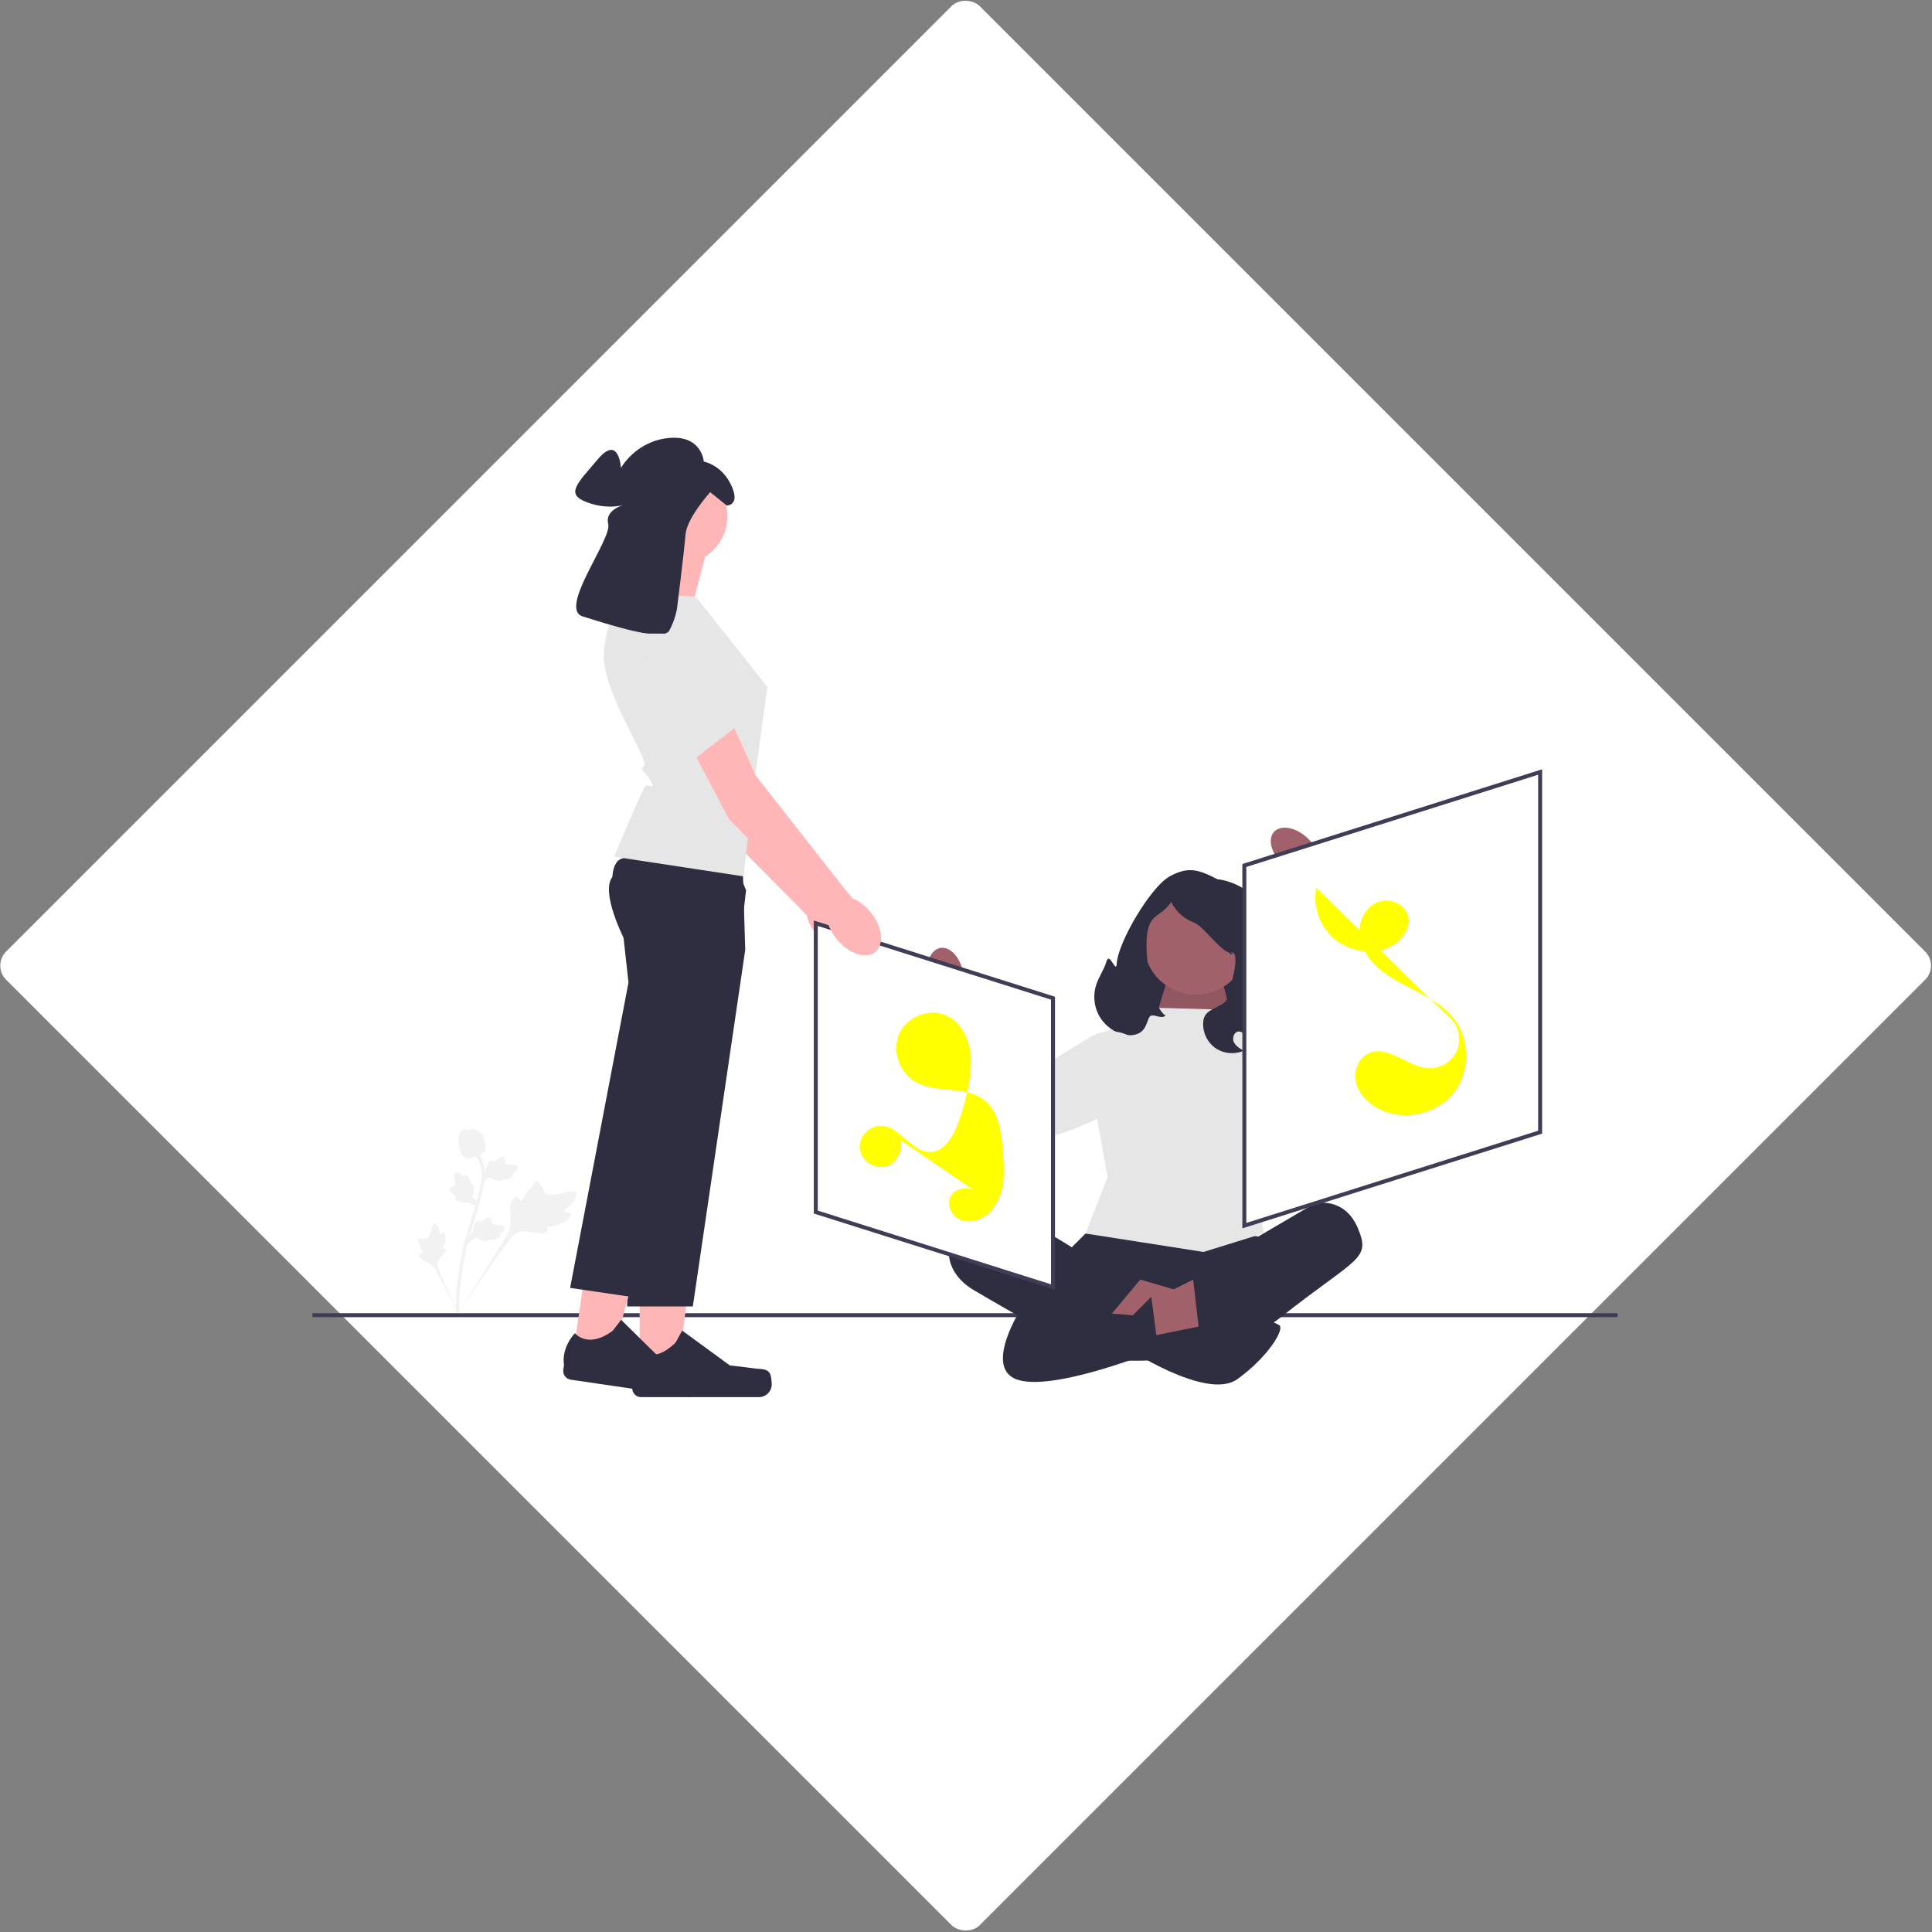 <svg width="971" height="971" viewBox="0 0 971 971" fill="none" xmlns="http://www.w3.org/2000/svg">
<rect x="0" y="0" width="971" height="971" fill="#808080" stroke="none"/>
<rect x="-4" y="485.318" width="692" height="692" rx="10" transform="rotate(-45 -4 485.318)" fill="white"/>
<g clip-path="url(#clip0_0_1)">
<path d="M286.971 610.228C286.617 609.144 283.933 609.621 283.675 608.652C283.418 607.686 285.994 606.876 287.97 604.154C288.326 603.663 290.571 600.569 289.71 599.268C288.078 596.802 276.722 602.944 273.996 599.497C273.398 598.741 273.152 597.442 271.37 595.026C270.661 594.064 270.206 593.6 269.662 593.614C268.891 593.633 268.615 594.598 267.403 596.345C265.586 598.966 264.93 598.637 263.732 600.784C262.843 602.378 262.738 603.397 262.097 603.457C261.19 603.542 260.815 601.557 259.707 601.48C258.576 601.402 257.444 603.363 256.883 604.895C255.83 607.77 256.482 609.967 256.627 612.157C256.784 614.537 256.415 618.021 253.829 622.493L229.437 661.355C234.676 653.433 249.545 631.829 255.536 623.905C257.266 621.618 259.124 619.321 261.985 618.888C264.739 618.472 268.09 619.835 272.767 619.756C273.314 619.746 274.834 619.701 275.204 618.895C275.509 618.229 274.75 617.65 275.026 617.024C275.397 616.184 277.063 616.544 279.334 615.987C280.936 615.593 282.024 614.943 282.959 614.384C283.241 614.216 287.443 611.671 286.971 610.228H286.971V610.228Z" fill="#F2F2F2"/>
<path d="M223.085 619.301C222.451 619.162 221.911 620.617 221.361 620.464C220.812 620.312 221.158 618.814 220.392 617.059C220.254 616.742 219.383 614.748 218.496 614.795C216.815 614.884 216.553 622.23 214.075 622.573C213.531 622.649 212.823 622.395 211.122 622.572C210.446 622.643 210.087 622.732 209.937 623.003C209.724 623.387 210.118 623.801 210.626 624.9C211.387 626.548 211.037 626.775 211.745 627.982C212.271 628.878 212.74 629.224 212.585 629.556C212.365 630.026 211.283 629.637 210.925 630.159C210.56 630.691 211.196 631.812 211.786 632.53C212.894 633.876 214.16 634.19 215.277 634.751C216.49 635.361 218.094 636.547 219.542 639.107L231.578 662.291C229.201 657.434 222.889 643.903 220.728 638.676C220.104 637.167 219.513 635.592 220.126 634.063C220.717 632.592 222.353 631.34 223.663 629.022C223.816 628.751 224.233 627.992 223.944 627.578C223.705 627.235 223.202 627.441 222.974 627.125C222.669 626.7 223.327 625.987 223.708 624.711C223.977 623.812 223.972 623.09 223.968 622.47C223.966 622.283 223.929 619.486 223.085 619.301V619.301L223.085 619.301Z" fill="#F2F2F2"/>
<path d="M235.093 624.958L235.471 621.465L235.703 621.246C236.777 620.231 237.448 619.156 237.7 618.05C237.74 617.874 237.771 617.696 237.803 617.515C237.929 616.797 238.085 615.904 238.775 614.977C239.162 614.46 240.184 613.292 241.238 613.7C241.523 613.807 241.715 613.991 241.848 614.187C241.882 614.153 241.916 614.119 241.953 614.082C242.408 613.64 242.727 613.478 243.033 613.322C243.269 613.202 243.513 613.078 243.925 612.748C244.105 612.604 244.25 612.474 244.372 612.365C244.742 612.034 245.215 611.647 245.863 611.801C246.55 611.988 246.786 612.644 246.942 613.078C247.221 613.852 247.307 614.384 247.364 614.737C247.385 614.866 247.408 615.011 247.426 615.058C247.577 615.437 249.464 615.535 250.175 615.576C251.771 615.663 253.153 615.738 253.485 616.831C253.724 617.613 253.227 618.466 251.966 619.434C251.573 619.735 251.18 619.942 250.838 620.098C251.049 620.297 251.216 620.567 251.227 620.936C251.25 621.808 250.355 622.477 248.568 622.928C248.124 623.042 247.526 623.192 246.744 623.154C246.376 623.136 246.054 623.079 245.779 623.027C245.738 623.183 245.663 623.346 245.527 623.501C245.129 623.956 244.487 624.072 243.615 623.815C242.652 623.547 241.891 623.182 241.22 622.861C240.634 622.582 240.128 622.343 239.704 622.278C238.915 622.168 238.179 622.655 237.299 623.303L235.093 624.958H235.093L235.093 624.958Z" fill="#F2F2F2"/>
<path d="M241.389 605.063L237.914 605.583L237.643 605.415C236.39 604.633 235.18 604.256 234.046 604.293C233.865 604.299 233.685 604.314 233.502 604.33C232.775 604.39 231.872 604.466 230.8 604.033C230.202 603.79 228.814 603.098 228.941 601.975C228.972 601.672 229.102 601.44 229.257 601.261C229.215 601.237 229.174 601.213 229.129 601.187C228.586 600.858 228.348 600.591 228.119 600.334C227.943 600.136 227.762 599.932 227.339 599.617C227.153 599.479 226.99 599.372 226.854 599.282C226.44 599.008 225.946 598.648 225.93 597.982C225.937 597.27 226.512 596.876 226.892 596.615C227.57 596.149 228.062 595.93 228.389 595.786C228.509 595.733 228.643 595.674 228.685 595.644C229.013 595.403 228.629 593.552 228.488 592.854C228.167 591.288 227.889 589.933 228.863 589.334C229.559 588.905 230.51 589.169 231.766 590.143C232.156 590.447 232.457 590.774 232.694 591.066C232.833 590.812 233.052 590.581 233.406 590.478C234.244 590.234 235.118 590.929 236.008 592.544C236.23 592.945 236.527 593.485 236.689 594.25C236.764 594.611 236.792 594.938 236.81 595.217C236.972 595.217 237.149 595.248 237.333 595.34C237.874 595.609 238.149 596.201 238.122 597.11C238.107 598.109 237.947 598.938 237.807 599.668C237.685 600.306 237.583 600.856 237.627 601.283C237.721 602.074 238.378 602.662 239.229 603.349L241.389 605.063H241.389L241.389 605.063Z" fill="#F2F2F2"/>
<path d="M241.857 594.629L242.236 591.136L242.468 590.917C243.541 589.902 244.213 588.827 244.465 587.721C244.505 587.545 244.536 587.367 244.568 587.186C244.693 586.468 244.849 585.575 245.54 584.648C245.926 584.131 246.948 582.963 248.003 583.371C248.287 583.478 248.479 583.662 248.613 583.858C248.646 583.824 248.68 583.79 248.717 583.753C249.173 583.311 249.491 583.149 249.798 582.993C250.034 582.872 250.277 582.749 250.689 582.419C250.87 582.275 251.015 582.145 251.137 582.035C251.507 581.705 251.98 581.318 252.628 581.472C253.315 581.659 253.551 582.315 253.707 582.749C253.986 583.522 254.072 584.055 254.129 584.408C254.149 584.537 254.173 584.682 254.191 584.729C254.341 585.108 256.229 585.206 256.939 585.247C258.536 585.334 259.917 585.409 260.25 586.502C260.488 587.284 259.991 588.137 258.73 589.105C258.338 589.406 257.945 589.613 257.603 589.769C257.813 589.967 257.981 590.238 257.991 590.606C258.014 591.479 257.12 592.148 255.332 592.599C254.888 592.713 254.291 592.863 253.509 592.825C253.141 592.807 252.818 592.75 252.543 592.698C252.502 592.854 252.427 593.017 252.292 593.172C251.894 593.627 251.251 593.743 250.379 593.486C249.417 593.218 248.656 592.853 247.985 592.532C247.398 592.253 246.893 592.014 246.469 591.949C245.68 591.839 244.944 592.326 244.064 592.974L241.857 594.629H241.857H241.857Z" fill="#F2F2F2"/>
<path d="M230.591 661.554L229.976 660.947L229.987 660.084L229.976 660.947L229.122 660.857C229.127 660.777 229.121 660.589 229.115 660.295C229.082 658.689 228.98 653.798 229.661 646.284C230.136 641.039 230.931 635.715 232.022 630.457C233.116 625.191 234.251 621.272 235.162 618.123C235.85 615.748 236.544 613.495 237.222 611.3C239.031 605.437 240.738 599.898 241.796 593.581C242.033 592.17 242.524 589.235 241.518 585.77C240.934 583.76 239.934 581.869 238.546 580.15L239.89 579.064C241.422 580.964 242.528 583.059 243.176 585.29C244.292 589.132 243.756 592.33 243.499 593.867C242.423 600.296 240.698 605.888 238.871 611.808C238.197 613.995 237.505 616.238 236.82 618.603C235.917 621.724 234.792 625.608 233.713 630.806C232.634 636.002 231.85 641.261 231.379 646.44C230.707 653.859 230.808 658.676 230.841 660.259C230.859 661.104 230.862 661.281 230.591 661.554V661.554L230.591 661.554Z" fill="#F2F2F2"/>
<path d="M234.858 582.138C234.789 582.122 234.72 582.105 234.65 582.084C233.232 581.687 232.095 580.531 231.269 578.651C230.883 577.767 230.791 576.836 230.609 574.98C230.581 574.694 230.455 573.246 230.61 571.327C230.711 570.073 230.846 569.569 231.187 569.174C231.566 568.733 232.076 568.481 232.616 568.354C232.63 568.188 232.685 568.026 232.793 567.872C233.236 567.234 233.979 567.496 234.382 567.632C234.585 567.705 234.839 567.798 235.123 567.846C235.571 567.923 235.838 567.845 236.242 567.728C236.629 567.615 237.11 567.476 237.775 567.488C239.087 567.506 240.059 568.095 240.379 568.289C242.066 569.303 242.648 570.92 243.322 572.793C243.456 573.168 243.901 574.525 244.004 576.271C244.079 577.532 243.914 578.048 243.725 578.417C243.338 579.175 242.745 579.527 241.276 580.266C239.74 581.041 238.969 581.429 238.338 581.628C236.867 582.09 235.944 582.38 234.858 582.137V582.138V582.138Z" fill="#F2F2F2"/>
<path d="M429.893 476.007C434.477 472.135 433.26 463.156 427.175 455.952C424.511 452.799 421.356 450.509 418.265 449.255L414.713 445.156L368.846 387.686C368.846 387.686 343.446 330.515 335.948 324.338C328.45 318.162 319.628 321.378 319.628 321.378L312.745 329.894L355.637 409.718L399.534 453.895L405.46 460.073C406.18 463.33 407.91 466.823 410.574 469.976C416.66 477.18 425.309 479.88 429.893 476.007V476.007Z" fill="#FFB6B6"/>
<path d="M343.313 334.969L354.807 351.826L371.308 376.248L341.658 386.504L315.48 341.585L343.313 334.969Z" fill="#E6E6E6"/>
<path d="M813 660H157V662H813V660Z" fill="#3F3D56"/>
<path d="M621.413 520.984H569.112V503.224C569.112 474.656 592.306 451.462 620.874 451.462H621.413V520.984V520.984Z" fill="#2F2E41"/>
<path d="M580.767 511.684L589.436 483.311L611.674 482.198L621.413 520.984L580.767 511.684Z" fill="#A0616A"/>
<path opacity="0.1" d="M580.767 511.684L589.436 483.311L611.674 482.198L621.413 520.984L580.767 511.684Z" fill="black"/>
<path d="M601.003 499.936C615.445 499.936 627.153 488.228 627.153 473.785C627.153 459.343 615.445 447.635 601.003 447.635C586.56 447.635 574.853 459.343 574.853 473.785C574.853 488.228 586.56 499.936 601.003 499.936Z" fill="#A0616A"/>
<path d="M545.577 619.952L538.656 626.874C538.656 626.874 501.671 602.067 487.487 611.318C473.302 620.57 472.685 638.484 489.363 648.368C506.042 658.251 548.666 682.343 548.666 682.343C548.666 682.343 605.497 692.227 643.797 661.958C682.096 631.689 689.2 633.233 682.405 617.172C675.61 601.111 660.784 604.818 660.784 604.818L632.368 621.496L620.632 619.025L545.577 619.952V619.952Z" fill="#2F2E41"/>
<path d="M547.121 627.674L576.773 640.646L565.653 667.209L521.794 656.707" fill="#2F2E41"/>
<path d="M622.91 627.674L582.95 646.206L598.393 678.328L642.87 659.178" fill="#2F2E41"/>
<path d="M582.95 506.547L544.342 523.586L556.696 591.536L545.577 619.952L604.879 629.218L635.29 619.782L632.677 606.362L635.29 556.277L645.65 526.674L617.852 507.525L582.95 506.547Z" fill="#E6E6E6"/>
<path d="M573.066 643.117L592.216 648.677L582.95 671.38L557.623 661.649L573.066 643.117Z" fill="#A0616A"/>
<path d="M599.68 643.117L576.155 654.854V672.78L602.717 669.68L599.68 643.117Z" fill="#A0616A"/>
<path d="M565.653 677.092C565.653 677.092 606.424 704.273 621.867 693.153C637.31 682.034 645.959 667.826 642.87 665.973C639.781 664.12 630.515 661.031 630.515 661.031L578.626 671.533L565.653 677.092Z" fill="#2F2E41"/>
<path d="M513.764 656.707C513.764 656.707 492.761 688.829 512.528 693.771C532.296 698.713 582.111 678.328 582.111 678.328L578.626 651.765L569.36 661.031L513.764 656.707V656.707Z" fill="#2F2E41"/>
<path d="M644.663 434.367C638.885 429.026 636.957 421.715 640.357 418.038C643.757 414.361 651.196 415.711 656.975 421.055C659.313 423.158 661.113 425.791 662.225 428.732L686.422 451.672L675.415 462.797L652.73 439.001C649.71 438.123 646.943 436.534 644.663 434.367V434.367Z" fill="#A0616A"/>
<path d="M638.082 505.499L681.864 484.132L659.216 445.179L666.306 430.775C666.306 430.775 721.425 461.5 715.94 483.858C710.455 506.215 655.784 547.288 638.323 540.722C633.022 538.729 629.951 535.171 628.245 531.183C624.078 521.444 628.562 510.145 638.082 505.499V505.499Z" fill="#E6E6E6"/>
<path d="M550.939 494.941C552.269 490.897 554.894 487.356 556.069 483.264C557.629 477.83 560.95 489.884 561.274 484.241C561.89 473.513 578.262 445.92 587.609 440.619C596.955 435.319 602.324 436.917 611.846 441.895C611.846 441.895 616.468 442.189 622.222 445.03C627.977 447.871 633.157 452.421 635.395 458.435C637.169 463.203 636.973 468.438 637.565 473.49C639.217 487.565 647.107 500.951 645.413 515.021C644.885 519.411 643.216 523.95 639.627 526.532C636.038 529.114 630.239 528.833 627.877 525.096C627.071 523.821 626.73 522.308 626.039 520.966C625.348 519.625 624.1 518.375 622.591 518.416C620.324 518.479 619.17 521.521 620.064 523.605C620.958 525.689 623.059 526.948 625.031 528.067C620.334 530.18 614.507 529.522 610.399 526.415C606.291 523.307 604.073 517.878 604.829 512.783C605.894 505.603 616.354 507.089 617.586 499.936C618.483 494.729 621.633 486.015 620.775 480.801C619.917 475.588 615.796 481.901 620.137 478.888C615.361 481.19 605.146 465.44 600.146 463.675C595.146 461.911 590.907 458.091 588.633 453.301C583.33 460.989 578.665 458.901 576.766 468.045C574.867 477.189 578.02 505.394 585.84 510.499C582.711 512.635 578.819 508.257 577.35 511.75C576.518 513.728 575.979 515.893 574.598 517.536C571.961 520.675 567.092 520.866 563.211 519.546C558.398 517.91 554.283 514.316 552.015 509.768C549.746 505.219 549.351 499.77 550.939 494.941H550.939Z" fill="#2F2E41"/>
<path d="M484.046 488.812C482.633 481.072 477.493 475.527 472.567 476.427C467.641 477.327 464.795 484.331 466.21 492.074C466.732 495.175 467.99 498.106 469.878 500.621L476.28 533.343L491.572 530.011L483.636 498.107C484.513 495.086 484.654 491.899 484.046 488.812V488.812Z" fill="#A0616A"/>
<path d="M547.63 521.372L506.129 546.889L485.377 506.893L469.416 505.161C469.416 505.161 465.822 568.163 487.638 575.512C509.454 582.862 573.428 558.711 577.24 540.45C578.398 534.907 577.04 530.408 574.587 526.83C568.597 518.093 556.654 515.824 547.63 521.372V521.372Z" fill="#E6E6E6"/>
<path d="M774.051 569.012L625.39 615.999V434.986L774.051 388V569.012Z" fill="white"/>
<path d="M624.39 617.364V434.254L775.051 386.635V569.745L624.39 617.364ZM626.39 435.719V614.634L773.051 568.28V389.365L626.39 435.719Z" fill="#3F3D56"/>
<path d="M410 609.167L529.222 646.849V501.682L410 464V609.167Z" fill="white"/>
<path d="M530.223 648.214L528.921 647.802L409 609.899V462.635L410.302 463.047L530.223 500.949V648.214V648.214ZM411 608.435L528.223 645.483V502.414L411 465.365V608.435Z" fill="#3F3D56"/>
<path d="M661.521 446.173C659.823 455.029 662.922 464.659 669.468 470.861C676.014 477.063 685.796 479.64 694.548 477.467C702.857 475.403 710.629 466.618 707.113 458.811C704.607 453.246 696.963 451.14 691.477 453.816C685.991 456.493 682.94 462.926 683.257 469.021C683.574 475.117 686.818 480.784 691.145 485.088C702.433 496.316 720.512 499.228 730.461 511.657C739.149 522.511 738.882 539.547 729.858 550.123C720.834 560.7 704.052 563.645 691.966 556.774C686.984 553.941 682.698 549.398 681.461 543.803C680.223 538.208 682.717 531.645 687.952 529.315C697.825 524.921 707.766 536.725 718.572 536.898C724.761 536.997 730.772 532.716 732.702 526.835C734.632 520.954 732.327 513.944 727.283 510.356" fill="#FFFF00"/>
<path d="M452.311 572.825C454.222 578.434 450.262 585.275 444.446 586.411C438.629 587.546 432.386 582.698 432.047 576.782C431.707 570.866 437.354 565.335 443.262 565.797C452.78 566.542 458.401 579.571 467.929 578.962C474.449 578.545 478.567 571.877 480.973 565.803C483.744 558.81 485.771 551.523 487.008 544.103C488.039 537.914 488.513 531.506 487.025 525.41C485.536 519.315 481.849 513.527 476.258 510.679C467.765 506.353 456.14 510.573 452.085 519.198C448.029 527.824 451.936 539.219 460.262 543.858C470.674 549.658 485.016 545.481 494.476 552.732C502.058 558.543 503.361 569.26 504.053 578.787C504.494 584.864 504.93 591.035 503.686 596.999C502.442 602.964 499.273 608.801 494.018 611.884C490.038 614.22 484.724 614.682 480.894 612.109C477.063 609.536 475.625 603.581 478.604 600.056C481.042 597.171 485.481 596.711 489.05 597.95C492.618 599.189 495.523 601.786 498.324 604.32" fill="#FFFF00"/>
<path d="M354.983 277.597L346.658 309.335L314.92 303.092C314.92 303.092 327.407 280.198 324.285 269.792L354.983 277.597H354.983Z" fill="#FFB6B6"/>
<path d="M321.479 690.732L340.591 690.73L349.683 617.009L321.475 617.011L321.479 690.732Z" fill="#FFB6B6"/>
<path d="M386.961 690.298C387.556 691.3 387.87 694.535 387.87 695.701C387.87 699.283 384.966 702.188 381.383 702.188H322.194C319.75 702.188 317.768 700.206 317.768 697.762V695.298C317.768 695.298 314.84 687.892 320.869 678.763C320.869 678.763 328.361 685.911 339.557 674.715L342.858 668.734L366.756 686.212L380.003 687.843C382.901 688.199 385.47 687.787 386.961 690.298H386.961V690.298Z" fill="#2F2E41"/>
<path d="M374.548 477.382L348.211 656.598H315.169L319.563 554.297L321.875 500.507L315.169 474.903C315.169 474.903 312.111 469.212 309.535 462.313C306.632 454.527 304.339 445.194 307.743 440.768C308.996 439.137 312.253 437.929 316.678 437.03C319.383 436.477 322.53 436.047 325.928 435.713C345.469 433.78 373.263 434.987 373.263 434.987L373.97 458.304L374.361 471.325L374.548 477.382H374.548Z" fill="#2F2E41"/>
<path d="M287.811 681.967L306.721 684.745L326.439 613.131L298.531 609.03L287.811 681.967Z" fill="#FFB6B6"/>
<path d="M352.66 691.063C353.103 692.141 352.943 695.387 352.774 696.54C352.253 700.085 348.957 702.536 345.412 702.015L286.852 693.405C284.434 693.05 282.762 690.801 283.118 688.383L283.476 685.945C283.476 685.945 281.657 678.192 288.949 670.037C288.949 670.037 295.322 678.199 308.027 668.75L312.163 663.313L333.265 684.082L346.133 687.622C348.948 688.396 351.55 688.362 352.66 691.063L352.66 691.063H352.66Z" fill="#2F2E41"/>
<path d="M374.962 447.494L371.35 478.603L351.65 544.158L319.222 652.084L286.534 647.28L315.871 493.826L312.966 467.512C312.966 467.512 312.02 464.897 310.936 461.067C308.783 453.492 306.084 441.155 309.054 434.862C309.455 434.007 309.958 433.265 310.581 432.664C311.749 431.531 314.123 430.843 317.304 430.478C330.6 428.975 357.981 433.273 370.165 435.383L374.962 447.494V447.494Z" fill="#2F2E41"/>
<path d="M349.78 299.97L385.68 345.236L379.236 392.43L373.714 440.451L308.676 430.565C308.676 430.565 322.724 396.746 324.285 395.185C325.846 393.624 329.767 397.479 327.026 392.43C324.285 387.38 321.163 387.38 323.765 384.779C326.366 382.177 303.473 348.358 303.473 330.147C303.473 311.937 314.399 297.368 314.399 297.368L349.78 299.97L349.78 299.97Z" fill="#E6E6E6"/>
<path d="M341.404 283.591C354.76 283.591 365.588 272.763 365.588 259.406C365.588 246.049 354.76 235.222 341.404 235.222C328.047 235.222 317.219 246.049 317.219 259.406C317.219 272.763 328.047 283.591 341.404 283.591Z" fill="#FFB6B6"/>
<path d="M340.273 305.646C340.273 305.646 343.892 277.011 344.533 268.684C345.173 260.357 356.928 247.356 356.928 247.356L365.255 254.082C365.255 254.082 372.301 254.082 367.497 243.833C362.693 233.584 353.725 231.983 353.725 231.983C353.725 231.983 352.764 218.531 336.11 220.132C319.455 221.734 312.089 235.185 312.089 235.185C312.089 235.185 311.128 218.211 300.559 230.702C289.99 243.192 283.905 248.317 295.114 252.48C306.324 256.644 314.651 253.441 314.651 253.441C314.651 253.441 303.762 255.683 305.684 263.37C307.605 271.056 280.382 305.966 292.872 309.81C305.363 313.653 333.227 322.941 336.43 316.856C339.633 310.771 340.273 305.646 340.273 305.646V305.646Z" fill="#2F2E41"/>
<path d="M439.967 478.406C444.583 474.572 443.442 465.583 437.417 458.328C434.779 455.153 431.643 452.837 428.564 451.557L425.046 447.428L379.662 389.576C379.662 389.576 354.742 332.194 347.296 325.955C339.85 319.716 331.001 322.857 331.001 322.857L324.047 331.315L366.269 411.496L409.794 456.04L415.668 462.267C416.36 465.53 418.062 469.037 420.699 472.213C426.724 479.467 435.351 482.24 439.967 478.406H439.967Z" fill="#FFB6B6"/>
<path d="M321.412 318.41C321.412 318.41 332.523 376.064 345.165 384.564L370.358 364.919C370.358 364.919 372.563 364.824 368.459 360.19C364.356 355.555 365.407 345.602 365.407 345.602C365.407 345.602 367.253 347.991 363.236 344.674C359.218 341.358 362.958 318.552 362.958 318.552L321.412 318.41L321.412 318.41Z" fill="#E6E6E6"/>
</g>
<defs>
<clipPath id="clip0_0_1">
<rect width="656" height="482.188" fill="white" transform="translate(157 220)"/>
</clipPath>
</defs>
</svg>
